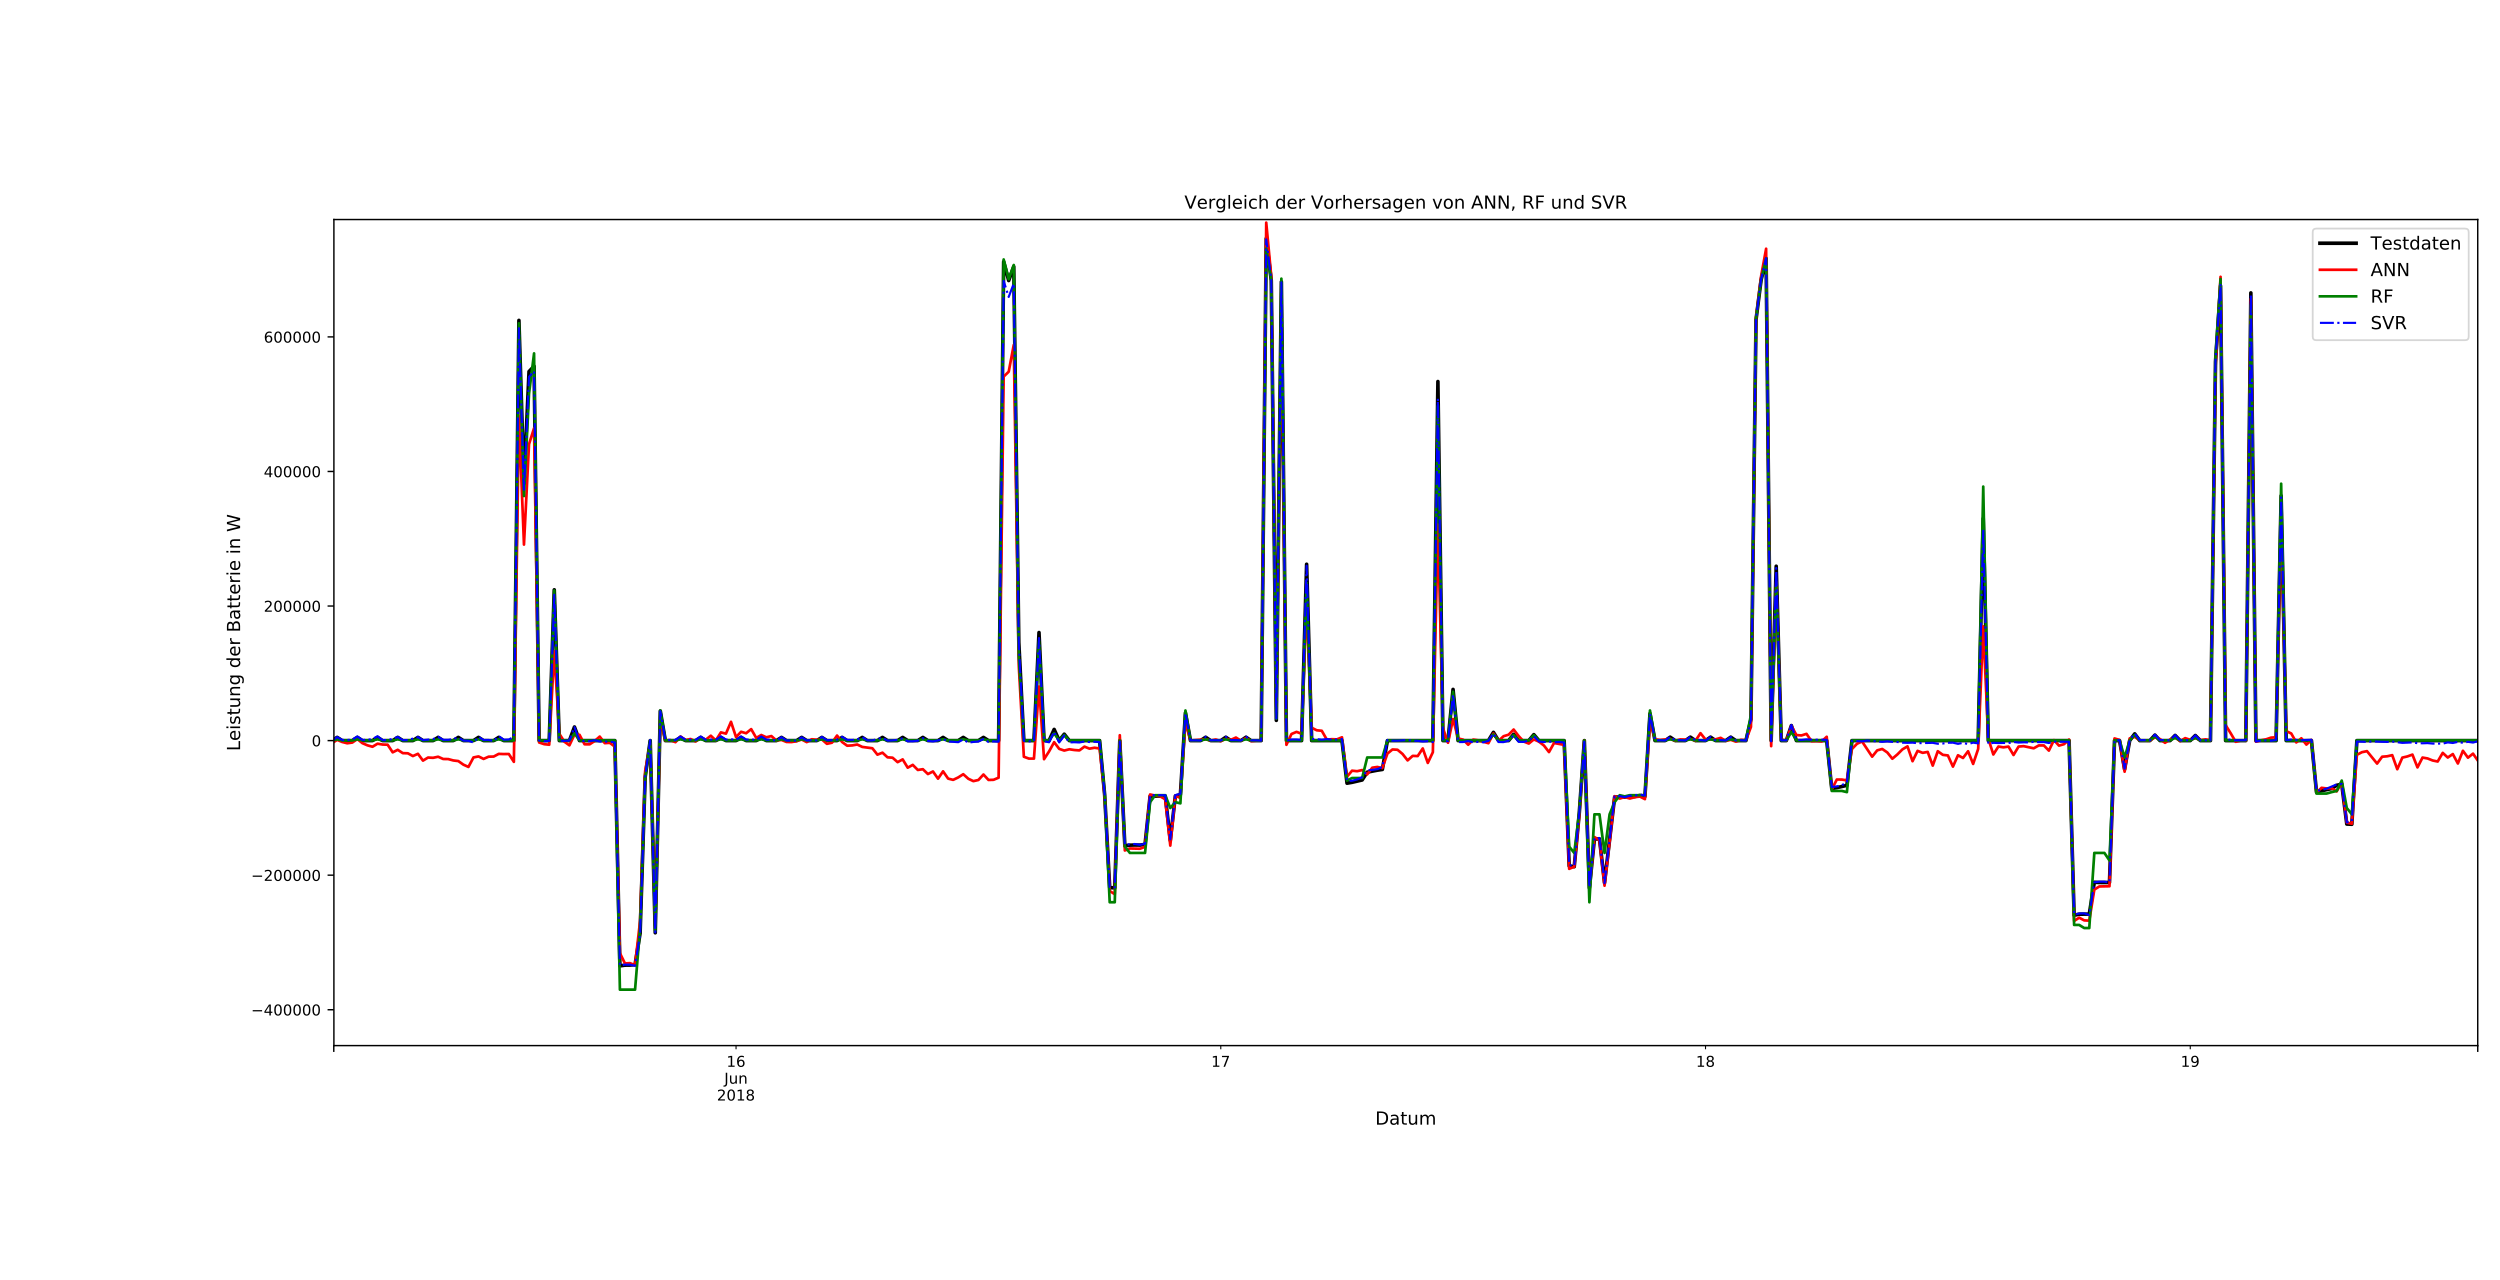 <?xml version="1.0" encoding="utf-8" standalone="no"?>
<!DOCTYPE svg PUBLIC "-//W3C//DTD SVG 1.1//EN"
  "http://www.w3.org/Graphics/SVG/1.1/DTD/svg11.dtd">
<!-- Created with matplotlib (http://matplotlib.org/) -->
<svg height="707.76pt" version="1.1" viewBox="0 0 1382.4 707.76" width="1382.4pt" xmlns="http://www.w3.org/2000/svg" xmlns:xlink="http://www.w3.org/1999/xlink">
 <defs>
  <style type="text/css">
*{stroke-linecap:butt;stroke-linejoin:round;}
  </style>
 </defs>
 <g id="figure_1">
  <g id="patch_1">
   <path d="M 0 707.76 
L 1382.4 707.76 
L 1382.4 0 
L 0 0 
z
" style="fill:#ffffff;"/>
  </g>
  <g id="axes_1">
   <g id="patch_2">
    <path d="M 184.632 578.184 
L 1370.088 578.184 
L 1370.088 121.4 
L 184.632 121.4 
z
" style="fill:#ffffff;"/>
   </g>
   <g id="matplotlib.axis_1">
    <g id="xtick_1">
     <g id="line2d_1">
      <defs>
       <path d="M 0 0 
L 0 3.5 
" id="mbfd1ae0f4f" style="stroke:#000000;stroke-width:0.8;"/>
      </defs>
      <g>
       <use style="stroke:#000000;stroke-width:0.8;" x="184.565" xlink:href="#mbfd1ae0f4f" y="578.184"/>
      </g>
     </g>
    </g>
    <g id="xtick_2">
     <g id="line2d_2">
      <g>
       <use style="stroke:#000000;stroke-width:0.8;" x="1370.088" xlink:href="#mbfd1ae0f4f" y="578.184"/>
      </g>
     </g>
    </g>
    <g id="xtick_3">
     <g id="line2d_3">
      <defs>
       <path d="M 0 0 
L 0 2 
" id="mdfa0c1fe49" style="stroke:#000000;stroke-width:0.6;"/>
      </defs>
      <g>
       <use style="stroke:#000000;stroke-width:0.6;" x="407.002" xlink:href="#mdfa0c1fe49" y="578.184"/>
      </g>
     </g>
     <g id="text_1">
      <!-- 16 -->
      <defs>
       <path d="M 12.406 8.297 
L 28.516 8.297 
L 28.516 63.922 
L 10.984 60.406 
L 10.984 69.391 
L 28.422 72.906 
L 38.281 72.906 
L 38.281 8.297 
L 54.391 8.297 
L 54.391 0 
L 12.406 0 
z
" id="DejaVuSans-31"/>
       <path d="M 33.016 40.375 
Q 26.375 40.375 22.484 35.828 
Q 18.609 31.297 18.609 23.391 
Q 18.609 15.531 22.484 10.953 
Q 26.375 6.391 33.016 6.391 
Q 39.656 6.391 43.531 10.953 
Q 47.406 15.531 47.406 23.391 
Q 47.406 31.297 43.531 35.828 
Q 39.656 40.375 33.016 40.375 
z
M 52.594 71.297 
L 52.594 62.312 
Q 48.875 64.062 45.094 64.984 
Q 41.312 65.922 37.594 65.922 
Q 27.828 65.922 22.672 59.328 
Q 17.531 52.734 16.797 39.406 
Q 19.672 43.656 24.016 45.922 
Q 28.375 48.188 33.594 48.188 
Q 44.578 48.188 50.953 41.516 
Q 57.328 34.859 57.328 23.391 
Q 57.328 12.156 50.688 5.359 
Q 44.047 -1.422 33.016 -1.422 
Q 20.359 -1.422 13.672 8.266 
Q 6.984 17.969 6.984 36.375 
Q 6.984 53.656 15.188 63.938 
Q 23.391 74.219 37.203 74.219 
Q 40.922 74.219 44.703 73.484 
Q 48.484 72.75 52.594 71.297 
z
" id="DejaVuSans-36"/>
      </defs>
      <g transform="translate(401.702 589.914)scale(0.083 -0.083)">
       <use xlink:href="#DejaVuSans-31"/>
       <use x="63.623" xlink:href="#DejaVuSans-36"/>
      </g>
      <!-- Jun -->
      <defs>
       <path d="M 9.812 72.906 
L 19.672 72.906 
L 19.672 5.078 
Q 19.672 -8.109 14.672 -14.062 
Q 9.672 -20.016 -1.422 -20.016 
L -5.172 -20.016 
L -5.172 -11.719 
L -2.094 -11.719 
Q 4.438 -11.719 7.125 -8.047 
Q 9.812 -4.391 9.812 5.078 
z
" id="DejaVuSans-4a"/>
       <path d="M 8.5 21.578 
L 8.5 54.688 
L 17.484 54.688 
L 17.484 21.922 
Q 17.484 14.156 20.5 10.266 
Q 23.531 6.391 29.594 6.391 
Q 36.859 6.391 41.078 11.031 
Q 45.312 15.672 45.312 23.688 
L 45.312 54.688 
L 54.297 54.688 
L 54.297 0 
L 45.312 0 
L 45.312 8.406 
Q 42.047 3.422 37.719 1 
Q 33.406 -1.422 27.688 -1.422 
Q 18.266 -1.422 13.375 4.438 
Q 8.5 10.297 8.5 21.578 
z
M 31.109 56 
z
" id="DejaVuSans-75"/>
       <path d="M 54.891 33.016 
L 54.891 0 
L 45.906 0 
L 45.906 32.719 
Q 45.906 40.484 42.875 44.328 
Q 39.844 48.188 33.797 48.188 
Q 26.516 48.188 22.312 43.547 
Q 18.109 38.922 18.109 30.906 
L 18.109 0 
L 9.078 0 
L 9.078 54.688 
L 18.109 54.688 
L 18.109 46.188 
Q 21.344 51.125 25.703 53.562 
Q 30.078 56 35.797 56 
Q 45.219 56 50.047 50.172 
Q 54.891 44.344 54.891 33.016 
z
" id="DejaVuSans-6e"/>
      </defs>
      <g transform="translate(400.494 599.241)scale(0.083 -0.083)">
       <use xlink:href="#DejaVuSans-4a"/>
       <use x="29.492" xlink:href="#DejaVuSans-75"/>
       <use x="92.871" xlink:href="#DejaVuSans-6e"/>
      </g>
      <!-- 2018 -->
      <defs>
       <path d="M 19.188 8.297 
L 53.609 8.297 
L 53.609 0 
L 7.328 0 
L 7.328 8.297 
Q 12.938 14.109 22.625 23.891 
Q 32.328 33.688 34.812 36.531 
Q 39.547 41.844 41.422 45.531 
Q 43.312 49.219 43.312 52.781 
Q 43.312 58.594 39.234 62.25 
Q 35.156 65.922 28.609 65.922 
Q 23.969 65.922 18.812 64.312 
Q 13.672 62.703 7.812 59.422 
L 7.812 69.391 
Q 13.766 71.781 18.938 73 
Q 24.125 74.219 28.422 74.219 
Q 39.75 74.219 46.484 68.547 
Q 53.219 62.891 53.219 53.422 
Q 53.219 48.922 51.531 44.891 
Q 49.859 40.875 45.406 35.406 
Q 44.188 33.984 37.641 27.219 
Q 31.109 20.453 19.188 8.297 
z
" id="DejaVuSans-32"/>
       <path d="M 31.781 66.406 
Q 24.172 66.406 20.328 58.906 
Q 16.5 51.422 16.5 36.375 
Q 16.5 21.391 20.328 13.891 
Q 24.172 6.391 31.781 6.391 
Q 39.453 6.391 43.281 13.891 
Q 47.125 21.391 47.125 36.375 
Q 47.125 51.422 43.281 58.906 
Q 39.453 66.406 31.781 66.406 
z
M 31.781 74.219 
Q 44.047 74.219 50.516 64.516 
Q 56.984 54.828 56.984 36.375 
Q 56.984 17.969 50.516 8.266 
Q 44.047 -1.422 31.781 -1.422 
Q 19.531 -1.422 13.062 8.266 
Q 6.594 17.969 6.594 36.375 
Q 6.594 54.828 13.062 64.516 
Q 19.531 74.219 31.781 74.219 
z
" id="DejaVuSans-30"/>
       <path d="M 31.781 34.625 
Q 24.75 34.625 20.719 30.859 
Q 16.703 27.094 16.703 20.516 
Q 16.703 13.922 20.719 10.156 
Q 24.75 6.391 31.781 6.391 
Q 38.812 6.391 42.859 10.172 
Q 46.922 13.969 46.922 20.516 
Q 46.922 27.094 42.891 30.859 
Q 38.875 34.625 31.781 34.625 
z
M 21.922 38.812 
Q 15.578 40.375 12.031 44.719 
Q 8.5 49.078 8.5 55.328 
Q 8.5 64.062 14.719 69.141 
Q 20.953 74.219 31.781 74.219 
Q 42.672 74.219 48.875 69.141 
Q 55.078 64.062 55.078 55.328 
Q 55.078 49.078 51.531 44.719 
Q 48 40.375 41.703 38.812 
Q 48.828 37.156 52.797 32.312 
Q 56.781 27.484 56.781 20.516 
Q 56.781 9.906 50.312 4.234 
Q 43.844 -1.422 31.781 -1.422 
Q 19.734 -1.422 13.25 4.234 
Q 6.781 9.906 6.781 20.516 
Q 6.781 27.484 10.781 32.312 
Q 14.797 37.156 21.922 38.812 
z
M 18.312 54.391 
Q 18.312 48.734 21.844 45.562 
Q 25.391 42.391 31.781 42.391 
Q 38.141 42.391 41.719 45.562 
Q 45.312 48.734 45.312 54.391 
Q 45.312 60.062 41.719 63.234 
Q 38.141 66.406 31.781 66.406 
Q 25.391 66.406 21.844 63.234 
Q 18.312 60.062 18.312 54.391 
z
" id="DejaVuSans-38"/>
      </defs>
      <g transform="translate(396.402 608.569)scale(0.083 -0.083)">
       <use xlink:href="#DejaVuSans-32"/>
       <use x="63.623" xlink:href="#DejaVuSans-30"/>
       <use x="127.246" xlink:href="#DejaVuSans-31"/>
       <use x="190.869" xlink:href="#DejaVuSans-38"/>
      </g>
     </g>
    </g>
    <g id="xtick_4">
     <g id="line2d_4">
      <g>
       <use style="stroke:#000000;stroke-width:0.6;" x="675.043" xlink:href="#mdfa0c1fe49" y="578.184"/>
      </g>
     </g>
     <g id="text_2">
      <!-- 17 -->
      <defs>
       <path d="M 8.203 72.906 
L 55.078 72.906 
L 55.078 68.703 
L 28.609 0 
L 18.312 0 
L 43.219 64.594 
L 8.203 64.594 
z
" id="DejaVuSans-37"/>
      </defs>
      <g transform="translate(669.743 589.914)scale(0.083 -0.083)">
       <use xlink:href="#DejaVuSans-31"/>
       <use x="63.623" xlink:href="#DejaVuSans-37"/>
      </g>
     </g>
    </g>
    <g id="xtick_5">
     <g id="line2d_5">
      <g>
       <use style="stroke:#000000;stroke-width:0.6;" x="943.084" xlink:href="#mdfa0c1fe49" y="578.184"/>
      </g>
     </g>
     <g id="text_3">
      <!-- 18 -->
      <g transform="translate(937.784 589.914)scale(0.083 -0.083)">
       <use xlink:href="#DejaVuSans-31"/>
       <use x="63.623" xlink:href="#DejaVuSans-38"/>
      </g>
     </g>
    </g>
    <g id="xtick_6">
     <g id="line2d_6">
      <g>
       <use style="stroke:#000000;stroke-width:0.6;" x="1211.124" xlink:href="#mdfa0c1fe49" y="578.184"/>
      </g>
     </g>
     <g id="text_4">
      <!-- 19 -->
      <defs>
       <path d="M 10.984 1.516 
L 10.984 10.5 
Q 14.703 8.734 18.5 7.812 
Q 22.312 6.891 25.984 6.891 
Q 35.75 6.891 40.891 13.453 
Q 46.047 20.016 46.781 33.406 
Q 43.953 29.203 39.594 26.953 
Q 35.25 24.703 29.984 24.703 
Q 19.047 24.703 12.672 31.312 
Q 6.297 37.938 6.297 49.422 
Q 6.297 60.641 12.938 67.422 
Q 19.578 74.219 30.609 74.219 
Q 43.266 74.219 49.922 64.516 
Q 56.594 54.828 56.594 36.375 
Q 56.594 19.141 48.406 8.859 
Q 40.234 -1.422 26.422 -1.422 
Q 22.703 -1.422 18.891 -0.688 
Q 15.094 0.047 10.984 1.516 
z
M 30.609 32.422 
Q 37.25 32.422 41.125 36.953 
Q 45.016 41.5 45.016 49.422 
Q 45.016 57.281 41.125 61.844 
Q 37.25 66.406 30.609 66.406 
Q 23.969 66.406 20.094 61.844 
Q 16.219 57.281 16.219 49.422 
Q 16.219 41.5 20.094 36.953 
Q 23.969 32.422 30.609 32.422 
z
" id="DejaVuSans-39"/>
      </defs>
      <g transform="translate(1205.824 589.914)scale(0.083 -0.083)">
       <use xlink:href="#DejaVuSans-31"/>
       <use x="63.623" xlink:href="#DejaVuSans-39"/>
      </g>
     </g>
    </g>
    <g id="text_5">
     <!-- Datum -->
     <defs>
      <path d="M 19.672 64.797 
L 19.672 8.109 
L 31.594 8.109 
Q 46.688 8.109 53.688 14.938 
Q 60.688 21.781 60.688 36.531 
Q 60.688 51.172 53.688 57.984 
Q 46.688 64.797 31.594 64.797 
z
M 9.812 72.906 
L 30.078 72.906 
Q 51.266 72.906 61.172 64.094 
Q 71.094 55.281 71.094 36.531 
Q 71.094 17.672 61.125 8.828 
Q 51.172 0 30.078 0 
L 9.812 0 
z
" id="DejaVuSans-44"/>
      <path d="M 34.281 27.484 
Q 23.391 27.484 19.188 25 
Q 14.984 22.516 14.984 16.5 
Q 14.984 11.719 18.141 8.906 
Q 21.297 6.109 26.703 6.109 
Q 34.188 6.109 38.703 11.406 
Q 43.219 16.703 43.219 25.484 
L 43.219 27.484 
z
M 52.203 31.203 
L 52.203 0 
L 43.219 0 
L 43.219 8.297 
Q 40.141 3.328 35.547 0.953 
Q 30.953 -1.422 24.312 -1.422 
Q 15.922 -1.422 10.953 3.297 
Q 6 8.016 6 15.922 
Q 6 25.141 12.172 29.828 
Q 18.359 34.516 30.609 34.516 
L 43.219 34.516 
L 43.219 35.406 
Q 43.219 41.609 39.141 45 
Q 35.062 48.391 27.688 48.391 
Q 23 48.391 18.547 47.266 
Q 14.109 46.141 10.016 43.891 
L 10.016 52.203 
Q 14.938 54.109 19.578 55.047 
Q 24.219 56 28.609 56 
Q 40.484 56 46.344 49.844 
Q 52.203 43.703 52.203 31.203 
z
" id="DejaVuSans-61"/>
      <path d="M 18.312 70.219 
L 18.312 54.688 
L 36.812 54.688 
L 36.812 47.703 
L 18.312 47.703 
L 18.312 18.016 
Q 18.312 11.328 20.141 9.422 
Q 21.969 7.516 27.594 7.516 
L 36.812 7.516 
L 36.812 0 
L 27.594 0 
Q 17.188 0 13.234 3.875 
Q 9.281 7.766 9.281 18.016 
L 9.281 47.703 
L 2.688 47.703 
L 2.688 54.688 
L 9.281 54.688 
L 9.281 70.219 
z
" id="DejaVuSans-74"/>
      <path d="M 52 44.188 
Q 55.375 50.25 60.062 53.125 
Q 64.75 56 71.094 56 
Q 79.641 56 84.281 50.016 
Q 88.922 44.047 88.922 33.016 
L 88.922 0 
L 79.891 0 
L 79.891 32.719 
Q 79.891 40.578 77.094 44.375 
Q 74.312 48.188 68.609 48.188 
Q 61.625 48.188 57.562 43.547 
Q 53.516 38.922 53.516 30.906 
L 53.516 0 
L 44.484 0 
L 44.484 32.719 
Q 44.484 40.625 41.703 44.406 
Q 38.922 48.188 33.109 48.188 
Q 26.219 48.188 22.156 43.531 
Q 18.109 38.875 18.109 30.906 
L 18.109 0 
L 9.078 0 
L 9.078 54.688 
L 18.109 54.688 
L 18.109 46.188 
Q 21.188 51.219 25.484 53.609 
Q 29.781 56 35.688 56 
Q 41.656 56 45.828 52.969 
Q 50 49.953 52 44.188 
z
" id="DejaVuSans-6d"/>
     </defs>
     <g transform="translate(760.447 621.9)scale(0.1 -0.1)">
      <use xlink:href="#DejaVuSans-44"/>
      <use x="77.002" xlink:href="#DejaVuSans-61"/>
      <use x="138.281" xlink:href="#DejaVuSans-74"/>
      <use x="177.49" xlink:href="#DejaVuSans-75"/>
      <use x="240.869" xlink:href="#DejaVuSans-6d"/>
     </g>
    </g>
   </g>
   <g id="matplotlib.axis_2">
    <g id="ytick_1">
     <g id="line2d_7">
      <defs>
       <path d="M 0 0 
L -3.5 0 
" id="mc4670c17ed" style="stroke:#000000;stroke-width:0.8;"/>
      </defs>
      <g>
       <use style="stroke:#000000;stroke-width:0.8;" x="184.632" xlink:href="#mc4670c17ed" y="558.342"/>
      </g>
     </g>
     <g id="text_6">
      <!-- −400000 -->
      <defs>
       <path d="M 10.594 35.5 
L 73.188 35.5 
L 73.188 27.203 
L 10.594 27.203 
z
" id="DejaVuSans-2212"/>
       <path d="M 37.797 64.312 
L 12.891 25.391 
L 37.797 25.391 
z
M 35.203 72.906 
L 47.609 72.906 
L 47.609 25.391 
L 58.016 25.391 
L 58.016 17.188 
L 47.609 17.188 
L 47.609 0 
L 37.797 0 
L 37.797 17.188 
L 4.891 17.188 
L 4.891 26.703 
z
" id="DejaVuSans-34"/>
      </defs>
      <g transform="translate(138.852 561.507)scale(0.083 -0.083)">
       <use xlink:href="#DejaVuSans-2212"/>
       <use x="83.789" xlink:href="#DejaVuSans-34"/>
       <use x="147.412" xlink:href="#DejaVuSans-30"/>
       <use x="211.035" xlink:href="#DejaVuSans-30"/>
       <use x="274.658" xlink:href="#DejaVuSans-30"/>
       <use x="338.281" xlink:href="#DejaVuSans-30"/>
       <use x="401.904" xlink:href="#DejaVuSans-30"/>
      </g>
     </g>
    </g>
    <g id="ytick_2">
     <g id="line2d_8">
      <g>
       <use style="stroke:#000000;stroke-width:0.8;" x="184.632" xlink:href="#mc4670c17ed" y="483.932"/>
      </g>
     </g>
     <g id="text_7">
      <!-- −200000 -->
      <g transform="translate(138.852 487.097)scale(0.083 -0.083)">
       <use xlink:href="#DejaVuSans-2212"/>
       <use x="83.789" xlink:href="#DejaVuSans-32"/>
       <use x="147.412" xlink:href="#DejaVuSans-30"/>
       <use x="211.035" xlink:href="#DejaVuSans-30"/>
       <use x="274.658" xlink:href="#DejaVuSans-30"/>
       <use x="338.281" xlink:href="#DejaVuSans-30"/>
       <use x="401.904" xlink:href="#DejaVuSans-30"/>
      </g>
     </g>
    </g>
    <g id="ytick_3">
     <g id="line2d_9">
      <g>
       <use style="stroke:#000000;stroke-width:0.8;" x="184.632" xlink:href="#mc4670c17ed" y="409.522"/>
      </g>
     </g>
     <g id="text_8">
      <!-- 0 -->
      <g transform="translate(172.332 412.686)scale(0.083 -0.083)">
       <use xlink:href="#DejaVuSans-30"/>
      </g>
     </g>
    </g>
    <g id="ytick_4">
     <g id="line2d_10">
      <g>
       <use style="stroke:#000000;stroke-width:0.8;" x="184.632" xlink:href="#mc4670c17ed" y="335.111"/>
      </g>
     </g>
     <g id="text_9">
      <!-- 200000 -->
      <g transform="translate(145.832 338.276)scale(0.083 -0.083)">
       <use xlink:href="#DejaVuSans-32"/>
       <use x="63.623" xlink:href="#DejaVuSans-30"/>
       <use x="127.246" xlink:href="#DejaVuSans-30"/>
       <use x="190.869" xlink:href="#DejaVuSans-30"/>
       <use x="254.492" xlink:href="#DejaVuSans-30"/>
       <use x="318.115" xlink:href="#DejaVuSans-30"/>
      </g>
     </g>
    </g>
    <g id="ytick_5">
     <g id="line2d_11">
      <g>
       <use style="stroke:#000000;stroke-width:0.8;" x="184.632" xlink:href="#mc4670c17ed" y="260.701"/>
      </g>
     </g>
     <g id="text_10">
      <!-- 400000 -->
      <g transform="translate(145.832 263.865)scale(0.083 -0.083)">
       <use xlink:href="#DejaVuSans-34"/>
       <use x="63.623" xlink:href="#DejaVuSans-30"/>
       <use x="127.246" xlink:href="#DejaVuSans-30"/>
       <use x="190.869" xlink:href="#DejaVuSans-30"/>
       <use x="254.492" xlink:href="#DejaVuSans-30"/>
       <use x="318.115" xlink:href="#DejaVuSans-30"/>
      </g>
     </g>
    </g>
    <g id="ytick_6">
     <g id="line2d_12">
      <g>
       <use style="stroke:#000000;stroke-width:0.8;" x="184.632" xlink:href="#mc4670c17ed" y="186.29"/>
      </g>
     </g>
     <g id="text_11">
      <!-- 600000 -->
      <g transform="translate(145.832 189.455)scale(0.083 -0.083)">
       <use xlink:href="#DejaVuSans-36"/>
       <use x="63.623" xlink:href="#DejaVuSans-30"/>
       <use x="127.246" xlink:href="#DejaVuSans-30"/>
       <use x="190.869" xlink:href="#DejaVuSans-30"/>
       <use x="254.492" xlink:href="#DejaVuSans-30"/>
       <use x="318.115" xlink:href="#DejaVuSans-30"/>
      </g>
     </g>
    </g>
    <g id="text_12">
     <!-- Leistung der Batterie in W -->
     <defs>
      <path d="M 9.812 72.906 
L 19.672 72.906 
L 19.672 8.297 
L 55.172 8.297 
L 55.172 0 
L 9.812 0 
z
" id="DejaVuSans-4c"/>
      <path d="M 56.203 29.594 
L 56.203 25.203 
L 14.891 25.203 
Q 15.484 15.922 20.484 11.062 
Q 25.484 6.203 34.422 6.203 
Q 39.594 6.203 44.453 7.469 
Q 49.312 8.734 54.109 11.281 
L 54.109 2.781 
Q 49.266 0.734 44.188 -0.344 
Q 39.109 -1.422 33.891 -1.422 
Q 20.797 -1.422 13.156 6.188 
Q 5.516 13.812 5.516 26.812 
Q 5.516 40.234 12.766 48.109 
Q 20.016 56 32.328 56 
Q 43.359 56 49.781 48.891 
Q 56.203 41.797 56.203 29.594 
z
M 47.219 32.234 
Q 47.125 39.594 43.094 43.984 
Q 39.062 48.391 32.422 48.391 
Q 24.906 48.391 20.391 44.141 
Q 15.875 39.891 15.188 32.172 
z
" id="DejaVuSans-65"/>
      <path d="M 9.422 54.688 
L 18.406 54.688 
L 18.406 0 
L 9.422 0 
z
M 9.422 75.984 
L 18.406 75.984 
L 18.406 64.594 
L 9.422 64.594 
z
" id="DejaVuSans-69"/>
      <path d="M 44.281 53.078 
L 44.281 44.578 
Q 40.484 46.531 36.375 47.5 
Q 32.281 48.484 27.875 48.484 
Q 21.188 48.484 17.844 46.438 
Q 14.5 44.391 14.5 40.281 
Q 14.5 37.156 16.891 35.375 
Q 19.281 33.594 26.516 31.984 
L 29.594 31.297 
Q 39.156 29.25 43.188 25.516 
Q 47.219 21.781 47.219 15.094 
Q 47.219 7.469 41.188 3.016 
Q 35.156 -1.422 24.609 -1.422 
Q 20.219 -1.422 15.453 -0.562 
Q 10.688 0.297 5.422 2 
L 5.422 11.281 
Q 10.406 8.688 15.234 7.391 
Q 20.062 6.109 24.812 6.109 
Q 31.156 6.109 34.562 8.281 
Q 37.984 10.453 37.984 14.406 
Q 37.984 18.062 35.516 20.016 
Q 33.062 21.969 24.703 23.781 
L 21.578 24.516 
Q 13.234 26.266 9.516 29.906 
Q 5.812 33.547 5.812 39.891 
Q 5.812 47.609 11.281 51.797 
Q 16.75 56 26.812 56 
Q 31.781 56 36.172 55.266 
Q 40.578 54.547 44.281 53.078 
z
" id="DejaVuSans-73"/>
      <path d="M 45.406 27.984 
Q 45.406 37.75 41.375 43.109 
Q 37.359 48.484 30.078 48.484 
Q 22.859 48.484 18.828 43.109 
Q 14.797 37.75 14.797 27.984 
Q 14.797 18.266 18.828 12.891 
Q 22.859 7.516 30.078 7.516 
Q 37.359 7.516 41.375 12.891 
Q 45.406 18.266 45.406 27.984 
z
M 54.391 6.781 
Q 54.391 -7.172 48.188 -13.984 
Q 42 -20.797 29.203 -20.797 
Q 24.469 -20.797 20.266 -20.094 
Q 16.062 -19.391 12.109 -17.922 
L 12.109 -9.188 
Q 16.062 -11.328 19.922 -12.344 
Q 23.781 -13.375 27.781 -13.375 
Q 36.625 -13.375 41.016 -8.766 
Q 45.406 -4.156 45.406 5.172 
L 45.406 9.625 
Q 42.625 4.781 38.281 2.391 
Q 33.938 0 27.875 0 
Q 17.828 0 11.672 7.656 
Q 5.516 15.328 5.516 27.984 
Q 5.516 40.672 11.672 48.328 
Q 17.828 56 27.875 56 
Q 33.938 56 38.281 53.609 
Q 42.625 51.219 45.406 46.391 
L 45.406 54.688 
L 54.391 54.688 
z
" id="DejaVuSans-67"/>
      <path id="DejaVuSans-20"/>
      <path d="M 45.406 46.391 
L 45.406 75.984 
L 54.391 75.984 
L 54.391 0 
L 45.406 0 
L 45.406 8.203 
Q 42.578 3.328 38.25 0.953 
Q 33.938 -1.422 27.875 -1.422 
Q 17.969 -1.422 11.734 6.484 
Q 5.516 14.406 5.516 27.297 
Q 5.516 40.188 11.734 48.094 
Q 17.969 56 27.875 56 
Q 33.938 56 38.25 53.625 
Q 42.578 51.266 45.406 46.391 
z
M 14.797 27.297 
Q 14.797 17.391 18.875 11.75 
Q 22.953 6.109 30.078 6.109 
Q 37.203 6.109 41.297 11.75 
Q 45.406 17.391 45.406 27.297 
Q 45.406 37.203 41.297 42.844 
Q 37.203 48.484 30.078 48.484 
Q 22.953 48.484 18.875 42.844 
Q 14.797 37.203 14.797 27.297 
z
" id="DejaVuSans-64"/>
      <path d="M 41.109 46.297 
Q 39.594 47.172 37.812 47.578 
Q 36.031 48 33.891 48 
Q 26.266 48 22.188 43.047 
Q 18.109 38.094 18.109 28.812 
L 18.109 0 
L 9.078 0 
L 9.078 54.688 
L 18.109 54.688 
L 18.109 46.188 
Q 20.953 51.172 25.484 53.578 
Q 30.031 56 36.531 56 
Q 37.453 56 38.578 55.875 
Q 39.703 55.766 41.062 55.516 
z
" id="DejaVuSans-72"/>
      <path d="M 19.672 34.812 
L 19.672 8.109 
L 35.5 8.109 
Q 43.453 8.109 47.281 11.406 
Q 51.125 14.703 51.125 21.484 
Q 51.125 28.328 47.281 31.562 
Q 43.453 34.812 35.5 34.812 
z
M 19.672 64.797 
L 19.672 42.828 
L 34.281 42.828 
Q 41.5 42.828 45.031 45.531 
Q 48.578 48.25 48.578 53.812 
Q 48.578 59.328 45.031 62.062 
Q 41.5 64.797 34.281 64.797 
z
M 9.812 72.906 
L 35.016 72.906 
Q 46.297 72.906 52.391 68.219 
Q 58.5 63.531 58.5 54.891 
Q 58.5 48.188 55.375 44.234 
Q 52.25 40.281 46.188 39.312 
Q 53.469 37.75 57.5 32.781 
Q 61.531 27.828 61.531 20.406 
Q 61.531 10.641 54.891 5.312 
Q 48.25 0 35.984 0 
L 9.812 0 
z
" id="DejaVuSans-42"/>
      <path d="M 3.328 72.906 
L 13.281 72.906 
L 28.609 11.281 
L 43.891 72.906 
L 54.984 72.906 
L 70.312 11.281 
L 85.594 72.906 
L 95.609 72.906 
L 77.297 0 
L 64.891 0 
L 49.516 63.281 
L 33.984 0 
L 21.578 0 
z
" id="DejaVuSans-57"/>
     </defs>
     <g transform="translate(132.772 415.296)rotate(-90)scale(0.1 -0.1)">
      <use xlink:href="#DejaVuSans-4c"/>
      <use x="55.697" xlink:href="#DejaVuSans-65"/>
      <use x="117.221" xlink:href="#DejaVuSans-69"/>
      <use x="145.004" xlink:href="#DejaVuSans-73"/>
      <use x="197.104" xlink:href="#DejaVuSans-74"/>
      <use x="236.312" xlink:href="#DejaVuSans-75"/>
      <use x="299.691" xlink:href="#DejaVuSans-6e"/>
      <use x="363.07" xlink:href="#DejaVuSans-67"/>
      <use x="426.547" xlink:href="#DejaVuSans-20"/>
      <use x="458.334" xlink:href="#DejaVuSans-64"/>
      <use x="521.811" xlink:href="#DejaVuSans-65"/>
      <use x="583.334" xlink:href="#DejaVuSans-72"/>
      <use x="624.447" xlink:href="#DejaVuSans-20"/>
      <use x="656.234" xlink:href="#DejaVuSans-42"/>
      <use x="724.838" xlink:href="#DejaVuSans-61"/>
      <use x="786.117" xlink:href="#DejaVuSans-74"/>
      <use x="825.326" xlink:href="#DejaVuSans-74"/>
      <use x="864.535" xlink:href="#DejaVuSans-65"/>
      <use x="926.059" xlink:href="#DejaVuSans-72"/>
      <use x="967.172" xlink:href="#DejaVuSans-69"/>
      <use x="994.955" xlink:href="#DejaVuSans-65"/>
      <use x="1056.479" xlink:href="#DejaVuSans-20"/>
      <use x="1088.266" xlink:href="#DejaVuSans-69"/>
      <use x="1116.049" xlink:href="#DejaVuSans-6e"/>
      <use x="1179.428" xlink:href="#DejaVuSans-20"/>
      <use x="1211.215" xlink:href="#DejaVuSans-57"/>
     </g>
    </g>
   </g>
   <g id="line2d_13">
    <path clip-path="url(#p4e23b16c41)" d="M 183.635 409.522 
L 186.427 407.736 
L 189.219 409.522 
L 194.803 409.522 
L 197.595 407.736 
L 200.387 409.522 
L 205.971 409.522 
L 208.763 407.736 
L 211.556 409.522 
L 217.14 409.522 
L 219.932 407.736 
L 222.724 409.522 
L 228.308 409.522 
L 231.1 407.736 
L 233.892 409.522 
L 239.476 409.522 
L 242.269 407.736 
L 245.061 409.522 
L 250.645 409.522 
L 253.437 407.736 
L 256.229 409.522 
L 261.813 409.522 
L 264.605 407.736 
L 267.397 409.522 
L 272.982 409.522 
L 275.774 407.736 
L 278.566 409.522 
L 284.15 409.522 
L 286.942 177.158 
L 289.734 267.201 
L 292.526 205.442 
L 295.318 202.524 
L 298.11 409.522 
L 303.695 409.522 
L 306.487 326.138 
L 309.279 409.522 
L 314.863 409.522 
L 317.655 401.993 
L 320.447 409.522 
L 339.992 409.522 
L 342.784 534.092 
L 345.576 533.702 
L 348.368 533.658 
L 351.16 533.405 
L 353.952 516.082 
L 356.744 429.703 
L 359.536 409.522 
L 362.329 515.788 
L 365.121 393.168 
L 367.913 409.522 
L 373.497 409.522 
L 376.289 407.756 
L 379.081 409.522 
L 384.665 409.522 
L 387.457 407.756 
L 390.249 409.522 
L 395.834 409.522 
L 398.626 407.756 
L 401.418 409.522 
L 407.002 409.522 
L 409.794 407.756 
L 412.586 409.522 
L 418.17 409.522 
L 420.962 407.756 
L 423.755 409.522 
L 429.339 409.522 
L 432.131 407.756 
L 434.923 409.522 
L 440.507 409.522 
L 443.299 407.756 
L 446.091 409.522 
L 451.675 409.522 
L 454.468 407.756 
L 457.26 409.522 
L 462.844 409.522 
L 465.636 407.756 
L 468.428 409.522 
L 474.012 409.522 
L 476.804 407.756 
L 479.596 409.522 
L 485.181 409.522 
L 487.973 407.756 
L 490.765 409.522 
L 496.349 409.522 
L 499.141 407.756 
L 501.933 409.522 
L 507.517 409.522 
L 510.309 407.756 
L 513.101 409.522 
L 518.686 409.522 
L 521.478 407.756 
L 524.27 409.522 
L 529.854 409.522 
L 532.646 407.756 
L 535.438 409.522 
L 541.022 409.522 
L 543.814 407.756 
L 546.607 409.522 
L 552.191 409.522 
L 554.983 144.764 
L 557.775 155.129 
L 560.567 147.451 
L 563.359 355.214 
L 566.151 409.522 
L 571.735 409.522 
L 574.528 349.767 
L 577.32 409.522 
L 580.112 409.522 
L 582.904 403.338 
L 585.696 409.522 
L 588.488 405.97 
L 591.28 409.522 
L 608.033 409.522 
L 610.825 439.408 
L 613.617 490.83 
L 616.409 490.951 
L 619.201 409.522 
L 621.993 467.69 
L 624.785 467.344 
L 627.577 467.261 
L 630.369 467.307 
L 633.161 466.915 
L 635.954 440.245 
L 644.33 440.156 
L 647.122 464.717 
L 649.914 440.156 
L 652.706 439.455 
L 655.498 394.196 
L 658.29 409.522 
L 663.874 409.522 
L 666.667 407.654 
L 669.459 409.522 
L 675.043 409.522 
L 677.835 407.654 
L 680.627 409.522 
L 686.211 409.522 
L 689.003 407.654 
L 691.795 409.522 
L 697.38 409.522 
L 700.172 131.885 
L 702.964 155.131 
L 705.756 398.335 
L 708.548 155.814 
L 711.34 409.522 
L 719.716 409.522 
L 722.508 312.005 
L 725.3 409.522 
L 742.053 409.522 
L 744.845 433.085 
L 747.637 432.599 
L 753.221 431.301 
L 756.013 426.98 
L 761.598 425.896 
L 764.39 425.479 
L 767.182 409.522 
L 792.311 409.522 
L 795.103 210.971 
L 797.895 409.522 
L 800.687 409.522 
L 803.479 381.216 
L 806.271 409.522 
L 823.024 409.522 
L 825.816 404.959 
L 828.608 409.522 
L 834.192 409.522 
L 836.984 406.04 
L 839.776 409.522 
L 845.36 409.522 
L 848.152 406.218 
L 850.945 409.522 
L 864.905 409.522 
L 867.697 478.884 
L 870.489 479.265 
L 873.281 449.496 
L 876.073 409.522 
L 878.866 490.954 
L 881.658 463.918 
L 884.45 463.894 
L 887.242 488.119 
L 892.826 440.741 
L 898.41 440.755 
L 901.202 440.464 
L 903.994 440.464 
L 906.786 439.834 
L 909.579 440.464 
L 912.371 394.586 
L 915.163 409.522 
L 920.747 409.522 
L 923.539 407.616 
L 926.331 409.522 
L 931.915 409.522 
L 934.707 407.616 
L 937.499 409.522 
L 943.084 409.522 
L 945.876 407.616 
L 948.668 409.522 
L 954.252 409.522 
L 957.044 407.616 
L 959.836 409.522 
L 965.42 409.522 
L 968.212 397.823 
L 971.005 176.872 
L 973.797 154.915 
L 976.589 142.932 
L 979.381 409.522 
L 982.173 313.096 
L 984.965 409.522 
L 987.757 409.522 
L 990.549 401.208 
L 993.341 409.522 
L 1010.094 409.522 
L 1012.886 436.061 
L 1015.678 435.549 
L 1021.262 434.277 
L 1024.054 409.522 
L 1093.857 409.522 
L 1096.649 286.731 
L 1099.441 409.522 
L 1144.114 409.522 
L 1146.906 506.098 
L 1149.698 505.508 
L 1155.283 505.472 
L 1158.075 487.848 
L 1160.867 487.981 
L 1166.451 487.994 
L 1169.243 409.522 
L 1172.035 409.522 
L 1174.827 425.399 
L 1177.619 409.522 
L 1180.411 405.794 
L 1183.204 409.522 
L 1188.788 409.522 
L 1191.58 406.481 
L 1194.372 409.522 
L 1199.956 409.522 
L 1202.748 406.652 
L 1205.54 409.522 
L 1211.124 409.522 
L 1213.917 406.7 
L 1216.709 409.522 
L 1222.293 409.522 
L 1225.085 200.01 
L 1227.877 158.131 
L 1230.669 409.522 
L 1241.837 409.522 
L 1244.63 161.96 
L 1247.422 409.522 
L 1258.59 409.522 
L 1261.382 274.17 
L 1264.174 409.522 
L 1278.135 409.522 
L 1280.927 438.01 
L 1286.511 436.651 
L 1289.303 436.047 
L 1292.095 434.241 
L 1294.887 433.66 
L 1297.679 455.675 
L 1300.471 455.788 
L 1303.263 409.522 
L 1370.274 409.522 
L 1370.274 409.522 
" style="fill:none;stroke:#000000;stroke-linecap:square;stroke-width:2;"/>
   </g>
   <g id="line2d_14">
    <path clip-path="url(#p4e23b16c41)" d="M 183.635 410.924 
L 186.427 409.105 
L 189.219 410.286 
L 192.011 410.994 
L 194.803 410.604 
L 197.595 408.686 
L 200.387 410.937 
L 203.179 412.134 
L 205.971 412.927 
L 208.763 411.225 
L 211.556 411.707 
L 214.348 411.797 
L 217.14 416.002 
L 219.932 414.617 
L 222.724 416.452 
L 225.516 416.544 
L 228.308 418.068 
L 231.1 416.83 
L 233.892 420.592 
L 236.684 418.895 
L 239.476 419.036 
L 242.269 418.448 
L 245.061 419.69 
L 247.853 419.743 
L 250.645 420.497 
L 253.437 420.842 
L 256.229 422.819 
L 259.021 424.082 
L 261.813 418.84 
L 264.605 418.274 
L 267.397 419.65 
L 270.19 418.414 
L 272.982 418.348 
L 275.774 416.864 
L 278.566 416.969 
L 281.358 416.928 
L 284.15 421.265 
L 286.942 230.152 
L 289.734 301.132 
L 292.526 245.599 
L 295.318 236.749 
L 298.11 410.557 
L 300.903 411.494 
L 303.695 411.799 
L 306.487 360.115 
L 309.279 405.756 
L 312.071 410.117 
L 314.863 412.134 
L 317.655 406.202 
L 320.447 406.321 
L 323.239 411.552 
L 326.031 411.583 
L 328.823 409.761 
L 331.616 407.303 
L 334.408 410.927 
L 337.2 410.767 
L 339.992 412.875 
L 342.784 527.035 
L 345.576 532.737 
L 348.368 532.583 
L 351.16 533.727 
L 353.952 509.195 
L 356.744 426.366 
L 359.536 411.056 
L 362.329 510.952 
L 365.121 397.558 
L 367.913 409.548 
L 370.705 409.227 
L 373.497 410.394 
L 376.289 407.261 
L 379.081 409.228 
L 381.873 408.641 
L 384.665 409.979 
L 387.457 407.967 
L 390.249 409.05 
L 393.042 406.824 
L 395.834 409.43 
L 398.626 404.982 
L 401.418 405.668 
L 404.21 399.143 
L 407.002 407.593 
L 409.794 404.654 
L 412.586 405.451 
L 415.378 403.176 
L 418.17 408.049 
L 420.962 406.435 
L 423.755 407.697 
L 426.547 407.009 
L 429.339 409.475 
L 432.131 409.162 
L 434.923 410.285 
L 437.715 410.33 
L 440.507 409.835 
L 443.299 408.93 
L 446.091 410.36 
L 448.883 408.771 
L 451.675 409.054 
L 454.468 408.883 
L 457.26 411.306 
L 460.052 410.687 
L 462.844 406.739 
L 465.636 410.291 
L 468.428 412.345 
L 471.22 412.184 
L 474.012 411.69 
L 476.804 413.017 
L 482.388 413.762 
L 485.181 417.296 
L 487.973 416.2 
L 490.765 418.772 
L 493.557 418.973 
L 496.349 421.442 
L 499.141 419.912 
L 501.933 424.499 
L 504.725 422.952 
L 507.517 425.755 
L 510.309 425.339 
L 513.101 428.015 
L 515.894 426.591 
L 518.686 430.569 
L 521.478 426.515 
L 524.27 430.541 
L 527.062 431.23 
L 529.854 429.887 
L 532.646 428.11 
L 535.438 430.619 
L 538.23 431.937 
L 541.022 431.302 
L 543.814 428.275 
L 546.607 431.285 
L 549.399 431.195 
L 552.191 430.026 
L 554.983 208.249 
L 557.775 205.532 
L 560.567 190.726 
L 563.359 368.403 
L 566.151 418.443 
L 568.943 419.471 
L 571.735 419.472 
L 574.528 379.615 
L 577.32 419.797 
L 580.112 415.472 
L 582.904 410.385 
L 585.696 414.098 
L 588.488 415.033 
L 591.28 414.319 
L 594.072 414.735 
L 596.864 414.947 
L 599.656 412.861 
L 602.448 413.977 
L 605.241 413.474 
L 608.033 413.894 
L 610.825 440.028 
L 613.617 492.702 
L 616.409 494.438 
L 619.201 406.559 
L 621.993 470.271 
L 624.785 469.18 
L 630.369 469.314 
L 633.161 468.266 
L 635.954 439.317 
L 638.746 439.898 
L 641.538 440.361 
L 644.33 441.954 
L 647.122 467.574 
L 649.914 440.007 
L 652.706 441.241 
L 655.498 399.126 
L 658.29 409.477 
L 666.667 408.808 
L 669.459 409.506 
L 672.251 408.922 
L 675.043 409.843 
L 677.835 408.492 
L 680.627 409.09 
L 683.419 407.836 
L 686.211 409.628 
L 689.003 408.08 
L 691.795 409.781 
L 697.38 409.336 
L 700.172 123.11 
L 702.964 152.873 
L 705.756 393.219 
L 708.548 170.562 
L 711.34 411.838 
L 714.132 405.876 
L 716.924 404.701 
L 719.716 405.734 
L 722.508 334.025 
L 725.3 402.403 
L 728.093 403.819 
L 730.885 404.093 
L 733.677 408.972 
L 736.469 408.741 
L 739.261 408.852 
L 742.053 407.699 
L 744.845 429.447 
L 747.637 426.163 
L 750.429 426.448 
L 753.221 425.823 
L 756.013 428.194 
L 758.806 424.509 
L 761.598 424.096 
L 764.39 424.693 
L 767.182 416.703 
L 769.974 414.43 
L 772.766 414.588 
L 775.558 416.919 
L 778.35 420.468 
L 781.142 417.971 
L 783.934 418.077 
L 786.726 413.873 
L 789.519 421.858 
L 792.311 415.94 
L 795.103 290.124 
L 797.895 402.655 
L 800.687 410.712 
L 803.479 397.576 
L 806.271 408.332 
L 809.063 409.005 
L 811.855 411.798 
L 814.647 408.979 
L 817.439 409.388 
L 823.024 410.959 
L 825.816 405.565 
L 828.608 409.678 
L 831.4 407.108 
L 834.192 406.252 
L 836.984 403.407 
L 839.776 407.044 
L 842.568 410.044 
L 845.36 411.152 
L 848.152 408.878 
L 850.945 410.075 
L 853.737 412.252 
L 856.529 415.867 
L 859.321 410.866 
L 864.905 411.872 
L 867.697 480.43 
L 870.489 479.267 
L 873.281 450.693 
L 876.073 409.48 
L 878.866 492.36 
L 881.658 462.868 
L 884.45 464.559 
L 887.242 489.753 
L 890.034 465.723 
L 892.826 440.255 
L 895.618 441.597 
L 898.41 440.727 
L 901.202 441.56 
L 903.994 440.794 
L 906.786 440.456 
L 909.579 441.889 
L 912.371 398.443 
L 915.163 408.802 
L 917.955 409.196 
L 923.539 408.554 
L 926.331 409.654 
L 929.123 408.877 
L 931.915 408.96 
L 934.707 408.581 
L 937.499 409.671 
L 940.292 405.414 
L 943.084 408.908 
L 948.668 408.825 
L 951.46 407.997 
L 954.252 409.672 
L 957.044 409.094 
L 959.836 410.087 
L 962.628 409.099 
L 965.42 409.283 
L 968.212 401.936 
L 971.005 175.827 
L 973.797 152.906 
L 976.589 137.547 
L 979.381 412.584 
L 982.173 321.857 
L 984.965 408.91 
L 987.757 409.495 
L 990.549 401.356 
L 993.341 406.462 
L 996.133 406.674 
L 998.925 405.79 
L 1001.718 409.864 
L 1004.51 409.745 
L 1007.302 409.995 
L 1010.094 407.408 
L 1012.886 436.586 
L 1015.678 431.047 
L 1018.47 431.063 
L 1021.262 431.536 
L 1024.054 414.176 
L 1026.846 411.273 
L 1029.638 410.004 
L 1035.223 418.404 
L 1038.015 414.921 
L 1040.807 414.155 
L 1043.599 416.078 
L 1046.391 419.545 
L 1049.183 417.165 
L 1051.975 414.365 
L 1054.767 412.712 
L 1057.559 420.913 
L 1060.351 415.207 
L 1063.144 416.287 
L 1065.936 415.78 
L 1068.728 423.351 
L 1071.52 415.392 
L 1074.312 417.398 
L 1077.104 417.74 
L 1079.896 423.905 
L 1082.688 417.635 
L 1085.48 419.125 
L 1088.272 415.41 
L 1091.064 422.42 
L 1093.857 414.122 
L 1096.649 346.349 
L 1099.441 408.399 
L 1102.233 417.2 
L 1105.025 412.798 
L 1107.817 413.252 
L 1110.609 412.831 
L 1113.401 417.485 
L 1116.193 412.824 
L 1118.985 412.589 
L 1124.57 413.778 
L 1127.362 412.199 
L 1130.154 412.184 
L 1132.946 415.06 
L 1135.738 409.249 
L 1138.53 412.293 
L 1141.322 411.498 
L 1144.114 408.95 
L 1146.906 509.266 
L 1149.698 507.448 
L 1152.49 508.935 
L 1155.283 509.084 
L 1158.075 491.904 
L 1160.867 490.174 
L 1166.451 490.058 
L 1169.243 408.331 
L 1172.035 409.17 
L 1174.827 426.711 
L 1177.619 408.322 
L 1180.411 407.422 
L 1183.204 409.396 
L 1185.996 409.553 
L 1188.788 409.582 
L 1191.58 407.705 
L 1194.372 408.667 
L 1197.164 410.726 
L 1199.956 408.953 
L 1202.748 407.806 
L 1205.54 409.832 
L 1208.332 408.165 
L 1211.124 409.12 
L 1213.917 408.114 
L 1216.709 409.284 
L 1219.501 408.841 
L 1222.293 409.287 
L 1225.085 203.5 
L 1227.877 153.076 
L 1230.669 400.967 
L 1233.461 405.428 
L 1236.253 410.194 
L 1239.045 409.486 
L 1241.837 409.582 
L 1244.63 165.283 
L 1247.422 410.11 
L 1250.214 409.363 
L 1253.006 408.835 
L 1255.798 407.877 
L 1258.59 407.693 
L 1261.382 285.181 
L 1264.174 404.273 
L 1266.966 405.582 
L 1269.758 410.531 
L 1272.55 408.244 
L 1275.343 411.725 
L 1278.135 409.16 
L 1280.927 438.27 
L 1283.719 435.634 
L 1286.511 435.981 
L 1289.303 435.863 
L 1292.095 437.608 
L 1294.887 432.437 
L 1297.679 454.879 
L 1300.471 455.474 
L 1303.263 417.384 
L 1306.056 415.931 
L 1308.848 415.359 
L 1314.432 422.223 
L 1317.224 418.432 
L 1320.016 418.201 
L 1322.808 417.571 
L 1325.6 425.351 
L 1328.392 418.929 
L 1331.184 418.28 
L 1333.976 417.267 
L 1336.769 424.336 
L 1339.561 418.903 
L 1342.353 419.396 
L 1345.145 420.516 
L 1347.937 421.085 
L 1350.729 416.314 
L 1353.521 418.881 
L 1356.313 416.964 
L 1359.105 422.178 
L 1361.897 415.148 
L 1364.689 418.958 
L 1367.482 416.731 
L 1370.274 420.759 
L 1370.274 420.759 
" style="fill:none;stroke:#ff0000;stroke-linecap:square;stroke-width:1.5;"/>
   </g>
   <g id="line2d_15">
    <path clip-path="url(#p4e23b16c41)" d="M 183.635 409.425 
L 186.427 408.817 
L 189.219 409.425 
L 194.803 409.425 
L 197.595 408.817 
L 200.387 409.425 
L 205.971 409.425 
L 208.763 408.817 
L 211.556 409.425 
L 217.14 409.425 
L 219.932 408.817 
L 222.724 409.425 
L 228.308 409.425 
L 231.1 408.817 
L 233.892 409.425 
L 239.476 409.425 
L 242.269 408.817 
L 245.061 409.425 
L 250.645 409.425 
L 253.437 408.817 
L 256.229 409.425 
L 261.813 409.425 
L 264.605 408.817 
L 267.397 409.425 
L 272.982 409.425 
L 275.774 408.817 
L 278.566 409.425 
L 284.15 409.425 
L 286.942 178.767 
L 289.734 274.287 
L 292.526 217.7 
L 295.318 195.412 
L 298.11 409.425 
L 303.695 409.425 
L 306.487 326.529 
L 309.279 409.425 
L 314.863 409.425 
L 317.655 405.493 
L 320.447 409.425 
L 339.992 409.425 
L 342.784 547.235 
L 351.16 547.235 
L 353.952 512.976 
L 356.744 430.391 
L 359.536 409.425 
L 362.329 514.697 
L 365.121 392.875 
L 367.913 409.425 
L 373.497 409.425 
L 376.289 408.817 
L 379.081 409.425 
L 384.665 409.425 
L 387.457 408.817 
L 390.249 409.425 
L 395.834 409.425 
L 398.626 408.817 
L 401.418 409.425 
L 407.002 409.425 
L 409.794 408.817 
L 412.586 409.425 
L 418.17 409.425 
L 420.962 408.817 
L 423.755 409.425 
L 429.339 409.425 
L 432.131 408.817 
L 434.923 409.425 
L 440.507 409.425 
L 443.299 408.817 
L 446.091 409.425 
L 451.675 409.425 
L 454.468 408.817 
L 457.26 409.425 
L 462.844 409.425 
L 465.636 408.817 
L 468.428 409.425 
L 474.012 409.425 
L 476.804 408.817 
L 479.596 409.425 
L 485.181 409.425 
L 487.973 408.817 
L 490.765 409.425 
L 496.349 409.425 
L 499.141 408.817 
L 501.933 409.425 
L 507.517 409.425 
L 510.309 408.817 
L 513.101 409.425 
L 518.686 409.425 
L 521.478 408.817 
L 524.27 409.425 
L 529.854 409.425 
L 532.646 408.817 
L 535.438 409.425 
L 541.022 409.425 
L 543.814 408.817 
L 546.607 409.425 
L 552.191 409.425 
L 554.983 143.472 
L 557.775 154.398 
L 560.567 146.544 
L 563.359 363.169 
L 566.151 409.425 
L 571.735 409.425 
L 574.528 354.578 
L 577.32 409.425 
L 580.112 409.425 
L 582.904 405.493 
L 585.696 409.425 
L 588.488 406.421 
L 591.28 409.425 
L 608.033 409.425 
L 610.825 438.801 
L 613.617 498.901 
L 616.409 498.901 
L 619.201 409.425 
L 621.993 468.138 
L 624.785 471.643 
L 633.161 471.643 
L 635.954 443.563 
L 638.746 439.718 
L 644.33 439.718 
L 647.122 446.785 
L 649.914 443.563 
L 652.706 444.221 
L 655.498 392.875 
L 658.29 409.425 
L 663.874 409.425 
L 666.667 408.817 
L 669.459 409.425 
L 675.043 409.425 
L 677.835 408.817 
L 680.627 409.425 
L 686.211 409.425 
L 689.003 408.817 
L 691.795 409.425 
L 697.38 409.425 
L 700.172 137.439 
L 702.964 154.937 
L 705.756 397.458 
L 708.548 154.095 
L 711.34 409.425 
L 719.716 409.425 
L 722.508 322.38 
L 725.3 409.425 
L 742.053 409.425 
L 744.845 431.635 
L 747.637 430.206 
L 753.221 430.206 
L 756.013 418.847 
L 764.39 418.847 
L 767.182 409.425 
L 792.311 409.425 
L 795.103 224.519 
L 797.895 409.425 
L 800.687 409.425 
L 803.479 382.542 
L 806.271 409.425 
L 823.024 409.425 
L 825.816 406.101 
L 828.608 409.425 
L 834.192 409.425 
L 836.984 406.48 
L 839.776 409.425 
L 845.36 409.425 
L 848.152 406.539 
L 850.945 409.425 
L 864.905 409.425 
L 867.697 468.138 
L 870.489 471.643 
L 873.281 448.894 
L 876.073 409.425 
L 878.866 498.901 
L 881.658 450.29 
L 884.45 450.29 
L 887.242 471.643 
L 890.034 450.29 
L 892.826 443.563 
L 895.618 439.718 
L 898.41 440.376 
L 901.202 439.718 
L 909.579 439.718 
L 912.371 392.875 
L 915.163 409.425 
L 920.747 409.425 
L 923.539 408.817 
L 926.331 409.425 
L 931.915 409.425 
L 934.707 408.817 
L 937.499 409.425 
L 943.084 409.425 
L 945.876 408.817 
L 948.668 409.425 
L 954.252 409.425 
L 957.044 408.817 
L 959.836 409.425 
L 965.42 409.425 
L 968.212 395.277 
L 971.005 176.069 
L 973.797 154.922 
L 976.589 142.909 
L 979.381 409.425 
L 982.173 322.38 
L 984.965 409.425 
L 987.757 409.425 
L 990.549 404.718 
L 993.341 409.425 
L 1010.094 409.425 
L 1012.886 437.351 
L 1018.47 437.351 
L 1021.262 438.009 
L 1024.054 409.425 
L 1093.857 409.425 
L 1096.649 269.071 
L 1099.441 409.425 
L 1144.114 409.425 
L 1146.906 511.451 
L 1149.698 511.451 
L 1152.49 513.171 
L 1155.283 513.171 
L 1158.075 471.643 
L 1163.659 471.643 
L 1166.451 475.806 
L 1169.243 409.425 
L 1172.035 409.425 
L 1174.827 418.847 
L 1177.619 409.425 
L 1180.411 406.394 
L 1183.204 409.425 
L 1188.788 409.425 
L 1191.58 407.198 
L 1194.372 409.425 
L 1199.956 409.425 
L 1202.748 407.969 
L 1205.54 409.425 
L 1211.124 409.425 
L 1213.917 407.969 
L 1216.709 409.425 
L 1222.293 409.425 
L 1225.085 197.493 
L 1227.877 154.285 
L 1230.669 409.425 
L 1241.837 409.425 
L 1244.63 168.57 
L 1247.422 409.425 
L 1258.59 409.425 
L 1261.382 267.471 
L 1264.174 409.425 
L 1278.135 409.425 
L 1280.927 438.801 
L 1286.511 438.801 
L 1289.303 438.009 
L 1292.095 437.351 
L 1294.887 431.635 
L 1297.679 446.785 
L 1300.471 450.29 
L 1303.263 409.425 
L 1370.274 409.425 
L 1370.274 409.425 
" style="fill:none;stroke:#008000;stroke-linecap:square;stroke-width:1.5;"/>
   </g>
   <g id="line2d_16">
    <path clip-path="url(#p4e23b16c41)" d="M 183.635 409.507 
L 186.427 407.552 
L 189.219 409.167 
L 192.011 409.204 
L 194.803 408.956 
L 197.595 407.247 
L 200.387 409.158 
L 203.179 409.124 
L 205.971 408.613 
L 208.763 407.135 
L 211.556 409.268 
L 214.348 409.227 
L 217.14 408.566 
L 219.932 407.495 
L 222.724 409.287 
L 225.516 409.22 
L 231.1 407.586 
L 233.892 409.255 
L 239.476 408.71 
L 242.269 407.472 
L 245.061 409.087 
L 247.853 409.104 
L 250.645 408.607 
L 253.437 407.88 
L 256.229 409.513 
L 259.021 409.621 
L 261.813 410.57 
L 264.605 407.44 
L 267.397 409.193 
L 270.19 409.149 
L 272.982 409.828 
L 275.774 407.037 
L 278.566 409.014 
L 281.358 408.918 
L 284.15 407.441 
L 286.942 181.501 
L 289.734 270.758 
L 292.526 208.37 
L 295.318 205.255 
L 298.11 409.421 
L 300.903 409.837 
L 303.695 409.734 
L 306.487 328.871 
L 309.279 409.484 
L 312.071 409.709 
L 314.863 409.487 
L 317.655 402.067 
L 320.447 409.578 
L 323.239 409.844 
L 326.031 409.835 
L 328.823 409.298 
L 331.616 410.011 
L 334.408 410.104 
L 337.2 410.059 
L 339.992 410.584 
L 342.784 533.822 
L 345.576 533.381 
L 348.368 533.413 
L 351.16 534.052 
L 353.952 516.498 
L 356.744 429.441 
L 359.536 409.191 
L 362.329 515.577 
L 365.121 393.309 
L 367.913 409.08 
L 370.705 409.229 
L 373.497 409.192 
L 376.289 407.235 
L 379.081 409.03 
L 381.873 409.013 
L 384.665 409.132 
L 387.457 407.261 
L 390.249 409.042 
L 393.042 408.965 
L 395.834 409.098 
L 398.626 407.192 
L 401.418 408.972 
L 404.21 408.812 
L 407.002 409.098 
L 409.794 407.213 
L 412.586 408.958 
L 415.378 408.881 
L 418.17 409.206 
L 420.962 407.269 
L 423.755 409.017 
L 426.547 409.011 
L 429.339 409.602 
L 432.131 407.622 
L 434.923 409.463 
L 440.507 409.509 
L 443.299 407.713 
L 446.091 409.425 
L 448.883 409.299 
L 451.675 409.39 
L 454.468 407.5 
L 457.26 409.297 
L 460.052 409.284 
L 462.844 408.963 
L 465.636 407.439 
L 468.428 409.108 
L 471.22 409.176 
L 474.012 408.889 
L 476.804 407.573 
L 479.596 409.411 
L 482.388 409.444 
L 485.181 408.619 
L 487.973 407.959 
L 490.765 409.56 
L 493.557 409.412 
L 496.349 409.084 
L 499.141 408.271 
L 501.933 409.897 
L 504.725 409.899 
L 507.517 409.59 
L 510.309 408.163 
L 513.101 409.685 
L 515.894 409.976 
L 518.686 409.432 
L 521.478 408.662 
L 524.27 410.005 
L 529.854 410.394 
L 532.646 408.886 
L 535.438 410.644 
L 538.23 410.269 
L 541.022 410.028 
L 543.814 408.69 
L 546.607 410.277 
L 549.399 409.942 
L 552.191 410.122 
L 554.983 155.389 
L 557.775 164.184 
L 560.567 156.756 
L 563.359 355.888 
L 566.151 409.623 
L 568.943 409.916 
L 571.735 409.824 
L 574.528 352.833 
L 577.32 409.84 
L 580.112 410.45 
L 582.904 404.628 
L 585.696 410.527 
L 588.488 406.717 
L 591.28 410.523 
L 594.072 410.424 
L 596.864 410.55 
L 599.656 410.021 
L 602.448 410.311 
L 605.241 410.16 
L 608.033 410.347 
L 610.825 439.238 
L 613.617 490.386 
L 616.409 490.639 
L 619.201 410.086 
L 621.993 467.229 
L 624.785 466.778 
L 627.577 466.714 
L 630.369 467.164 
L 633.161 466.568 
L 635.954 439.701 
L 641.538 439.692 
L 644.33 439.737 
L 647.122 464.097 
L 649.914 439.675 
L 652.706 438.922 
L 655.498 394.384 
L 658.29 409.417 
L 661.082 409.388 
L 663.874 409.496 
L 666.667 407.507 
L 669.459 409.372 
L 672.251 409.312 
L 675.043 409.445 
L 677.835 407.484 
L 680.627 409.261 
L 683.419 409.235 
L 686.211 409.496 
L 689.003 407.402 
L 691.795 409.383 
L 694.587 409.36 
L 697.38 409.519 
L 700.172 132.376 
L 702.964 154.864 
L 705.756 397.268 
L 708.548 156.14 
L 711.34 409.468 
L 714.132 408.905 
L 716.924 408.897 
L 719.716 409.16 
L 722.508 312.868 
L 725.3 408.602 
L 728.093 408.686 
L 730.885 409.024 
L 733.677 408.681 
L 736.469 409.006 
L 739.261 408.934 
L 742.053 408.672 
L 744.845 431.8 
L 747.637 431.717 
L 750.429 430.989 
L 753.221 429.793 
L 756.013 425.993 
L 758.806 425.71 
L 761.598 425.297 
L 764.39 424.134 
L 767.182 409.187 
L 769.974 409.578 
L 772.766 409.588 
L 778.35 409.197 
L 781.142 409.642 
L 783.934 409.656 
L 786.726 410.011 
L 789.519 409.831 
L 792.311 410.377 
L 795.103 220.417 
L 797.895 409.594 
L 800.687 409.876 
L 803.479 384.103 
L 806.271 410.351 
L 809.063 410.311 
L 811.855 409.749 
L 814.647 410.472 
L 817.439 410.182 
L 820.232 410.485 
L 823.024 409.641 
L 825.816 405.577 
L 828.608 410.316 
L 831.4 410.357 
L 834.192 409.536 
L 836.984 406.654 
L 839.776 410.209 
L 842.568 410.24 
L 845.36 409.553 
L 848.152 406.971 
L 850.945 410.033 
L 853.737 410.338 
L 856.529 409.983 
L 859.321 410.486 
L 862.113 410.28 
L 864.905 410.591 
L 867.697 478.351 
L 870.489 478.833 
L 873.281 449.241 
L 876.073 410.182 
L 878.866 490.631 
L 881.658 463.527 
L 884.45 463.392 
L 887.242 488.359 
L 892.826 440.313 
L 895.618 440.234 
L 898.41 440.783 
L 901.202 440.022 
L 903.994 439.905 
L 906.786 439.259 
L 909.579 439.931 
L 912.371 394.787 
L 915.163 409.368 
L 917.955 409.357 
L 920.747 409.509 
L 923.539 407.443 
L 926.331 409.375 
L 929.123 409.307 
L 931.915 409.506 
L 934.707 407.456 
L 937.499 409.246 
L 940.292 409.235 
L 943.084 409.568 
L 945.876 407.501 
L 948.668 409.345 
L 951.46 409.251 
L 954.252 409.481 
L 957.044 407.537 
L 959.836 409.432 
L 962.628 409.337 
L 965.42 409.522 
L 968.212 397.971 
L 971.005 176.095 
L 973.797 154.628 
L 976.589 142.783 
L 979.381 409.898 
L 982.173 314.096 
L 984.965 409.349 
L 987.757 409.388 
L 990.549 400.909 
L 993.341 409.07 
L 996.133 409.145 
L 998.925 408.845 
L 1001.718 409.035 
L 1010.094 409.079 
L 1012.886 435.136 
L 1015.678 434.862 
L 1018.47 434.2 
L 1021.262 432.498 
L 1024.054 409.656 
L 1029.638 409.946 
L 1032.431 409.485 
L 1040.807 410.203 
L 1043.599 409.926 
L 1046.391 410.218 
L 1049.183 410.284 
L 1051.975 410.657 
L 1054.767 410.75 
L 1057.559 410.654 
L 1060.351 410.951 
L 1068.728 410.757 
L 1071.52 411.266 
L 1074.312 411.126 
L 1077.104 410.715 
L 1079.896 410.663 
L 1082.688 411.312 
L 1085.48 410.761 
L 1088.272 411.455 
L 1091.064 410.643 
L 1093.857 411.077 
L 1096.649 293.465 
L 1099.441 411.389 
L 1102.233 410.743 
L 1105.025 410.874 
L 1107.817 410.801 
L 1110.609 410.872 
L 1113.401 410.288 
L 1116.193 410.61 
L 1118.985 410.477 
L 1121.777 410.516 
L 1124.57 410.197 
L 1127.362 410.369 
L 1130.154 410.336 
L 1132.946 410.852 
L 1135.738 410.107 
L 1144.114 410.167 
L 1146.906 505.745 
L 1149.698 505.141 
L 1152.49 505.068 
L 1155.283 505.95 
L 1158.075 487.886 
L 1160.867 487.522 
L 1163.659 487.521 
L 1166.451 488.067 
L 1169.243 409.437 
L 1172.035 409.315 
L 1174.827 425.034 
L 1177.619 409.342 
L 1180.411 405.58 
L 1183.204 409.292 
L 1185.996 409.29 
L 1188.788 409.424 
L 1191.58 406.27 
L 1194.372 409.198 
L 1199.956 409.378 
L 1202.748 406.497 
L 1205.54 409.407 
L 1208.332 409.241 
L 1211.124 409.479 
L 1213.917 406.625 
L 1216.709 409.357 
L 1219.501 409.333 
L 1222.293 409.46 
L 1225.085 199.353 
L 1227.877 157.022 
L 1230.669 408.493 
L 1233.461 409.186 
L 1236.253 409.332 
L 1241.837 409.316 
L 1244.63 162.485 
L 1247.422 410.054 
L 1250.214 409.46 
L 1253.006 409.394 
L 1255.798 409.607 
L 1258.59 409.153 
L 1261.382 275.095 
L 1264.174 409.212 
L 1266.966 408.936 
L 1272.55 409.314 
L 1278.135 409.073 
L 1280.927 437.283 
L 1283.719 436.765 
L 1286.511 436.105 
L 1292.095 433.756 
L 1294.887 433.475 
L 1297.679 454.783 
L 1300.471 454.041 
L 1303.263 410.031 
L 1308.848 410.232 
L 1311.64 409.952 
L 1317.224 410.189 
L 1320.016 410.243 
L 1322.808 410.059 
L 1328.392 410.778 
L 1333.976 410.526 
L 1336.769 410.935 
L 1339.561 411.006 
L 1342.353 410.905 
L 1345.145 411.163 
L 1350.729 411.191 
L 1353.521 410.522 
L 1356.313 410.833 
L 1359.105 410.233 
L 1361.897 410.746 
L 1364.689 410.208 
L 1367.482 410.605 
L 1370.274 409.861 
L 1370.274 409.861 
" style="fill:none;stroke:#0000ff;stroke-dasharray:7.68,1.92,1.2,1.92;stroke-dashoffset:0;stroke-width:1.2;"/>
   </g>
   <g id="patch_3">
    <path d="M 184.632 578.184 
L 184.632 121.4 
" style="fill:none;stroke:#000000;stroke-linecap:square;stroke-linejoin:miter;stroke-width:0.8;"/>
   </g>
   <g id="patch_4">
    <path d="M 1370.088 578.184 
L 1370.088 121.4 
" style="fill:none;stroke:#000000;stroke-linecap:square;stroke-linejoin:miter;stroke-width:0.8;"/>
   </g>
   <g id="patch_5">
    <path d="M 184.632 578.184 
L 1370.088 578.184 
" style="fill:none;stroke:#000000;stroke-linecap:square;stroke-linejoin:miter;stroke-width:0.8;"/>
   </g>
   <g id="patch_6">
    <path d="M 184.632 121.4 
L 1370.088 121.4 
" style="fill:none;stroke:#000000;stroke-linecap:square;stroke-linejoin:miter;stroke-width:0.8;"/>
   </g>
   <g id="text_13">
    <!-- Vergleich der Vorhersagen von ANN, RF und SVR -->
    <defs>
     <path d="M 28.609 0 
L 0.781 72.906 
L 11.078 72.906 
L 34.188 11.531 
L 57.328 72.906 
L 67.578 72.906 
L 39.797 0 
z
" id="DejaVuSans-56"/>
     <path d="M 9.422 75.984 
L 18.406 75.984 
L 18.406 0 
L 9.422 0 
z
" id="DejaVuSans-6c"/>
     <path d="M 48.781 52.594 
L 48.781 44.188 
Q 44.969 46.297 41.141 47.344 
Q 37.312 48.391 33.406 48.391 
Q 24.656 48.391 19.812 42.844 
Q 14.984 37.312 14.984 27.297 
Q 14.984 17.281 19.812 11.734 
Q 24.656 6.203 33.406 6.203 
Q 37.312 6.203 41.141 7.25 
Q 44.969 8.297 48.781 10.406 
L 48.781 2.094 
Q 45.016 0.344 40.984 -0.531 
Q 36.969 -1.422 32.422 -1.422 
Q 20.062 -1.422 12.781 6.344 
Q 5.516 14.109 5.516 27.297 
Q 5.516 40.672 12.859 48.328 
Q 20.219 56 33.016 56 
Q 37.156 56 41.109 55.141 
Q 45.062 54.297 48.781 52.594 
z
" id="DejaVuSans-63"/>
     <path d="M 54.891 33.016 
L 54.891 0 
L 45.906 0 
L 45.906 32.719 
Q 45.906 40.484 42.875 44.328 
Q 39.844 48.188 33.797 48.188 
Q 26.516 48.188 22.312 43.547 
Q 18.109 38.922 18.109 30.906 
L 18.109 0 
L 9.078 0 
L 9.078 75.984 
L 18.109 75.984 
L 18.109 46.188 
Q 21.344 51.125 25.703 53.562 
Q 30.078 56 35.797 56 
Q 45.219 56 50.047 50.172 
Q 54.891 44.344 54.891 33.016 
z
" id="DejaVuSans-68"/>
     <path d="M 30.609 48.391 
Q 23.391 48.391 19.188 42.75 
Q 14.984 37.109 14.984 27.297 
Q 14.984 17.484 19.156 11.844 
Q 23.344 6.203 30.609 6.203 
Q 37.797 6.203 41.984 11.859 
Q 46.188 17.531 46.188 27.297 
Q 46.188 37.016 41.984 42.703 
Q 37.797 48.391 30.609 48.391 
z
M 30.609 56 
Q 42.328 56 49.016 48.375 
Q 55.719 40.766 55.719 27.297 
Q 55.719 13.875 49.016 6.219 
Q 42.328 -1.422 30.609 -1.422 
Q 18.844 -1.422 12.172 6.219 
Q 5.516 13.875 5.516 27.297 
Q 5.516 40.766 12.172 48.375 
Q 18.844 56 30.609 56 
z
" id="DejaVuSans-6f"/>
     <path d="M 2.984 54.688 
L 12.5 54.688 
L 29.594 8.797 
L 46.688 54.688 
L 56.203 54.688 
L 35.688 0 
L 23.484 0 
z
" id="DejaVuSans-76"/>
     <path d="M 34.188 63.188 
L 20.797 26.906 
L 47.609 26.906 
z
M 28.609 72.906 
L 39.797 72.906 
L 67.578 0 
L 57.328 0 
L 50.688 18.703 
L 17.828 18.703 
L 11.188 0 
L 0.781 0 
z
" id="DejaVuSans-41"/>
     <path d="M 9.812 72.906 
L 23.094 72.906 
L 55.422 11.922 
L 55.422 72.906 
L 64.984 72.906 
L 64.984 0 
L 51.703 0 
L 19.391 60.984 
L 19.391 0 
L 9.812 0 
z
" id="DejaVuSans-4e"/>
     <path d="M 11.719 12.406 
L 22.016 12.406 
L 22.016 4 
L 14.016 -11.625 
L 7.719 -11.625 
L 11.719 4 
z
" id="DejaVuSans-2c"/>
     <path d="M 44.391 34.188 
Q 47.562 33.109 50.562 29.594 
Q 53.562 26.078 56.594 19.922 
L 66.609 0 
L 56 0 
L 46.688 18.703 
Q 43.062 26.031 39.672 28.422 
Q 36.281 30.812 30.422 30.812 
L 19.672 30.812 
L 19.672 0 
L 9.812 0 
L 9.812 72.906 
L 32.078 72.906 
Q 44.578 72.906 50.734 67.672 
Q 56.891 62.453 56.891 51.906 
Q 56.891 45.016 53.688 40.469 
Q 50.484 35.938 44.391 34.188 
z
M 19.672 64.797 
L 19.672 38.922 
L 32.078 38.922 
Q 39.203 38.922 42.844 42.219 
Q 46.484 45.516 46.484 51.906 
Q 46.484 58.297 42.844 61.547 
Q 39.203 64.797 32.078 64.797 
z
" id="DejaVuSans-52"/>
     <path d="M 9.812 72.906 
L 51.703 72.906 
L 51.703 64.594 
L 19.672 64.594 
L 19.672 43.109 
L 48.578 43.109 
L 48.578 34.812 
L 19.672 34.812 
L 19.672 0 
L 9.812 0 
z
" id="DejaVuSans-46"/>
     <path d="M 53.516 70.516 
L 53.516 60.891 
Q 47.906 63.578 42.922 64.891 
Q 37.938 66.219 33.297 66.219 
Q 25.25 66.219 20.875 63.094 
Q 16.5 59.969 16.5 54.203 
Q 16.5 49.359 19.406 46.891 
Q 22.312 44.438 30.422 42.922 
L 36.375 41.703 
Q 47.406 39.594 52.656 34.297 
Q 57.906 29 57.906 20.125 
Q 57.906 9.516 50.797 4.047 
Q 43.703 -1.422 29.984 -1.422 
Q 24.812 -1.422 18.969 -0.25 
Q 13.141 0.922 6.891 3.219 
L 6.891 13.375 
Q 12.891 10.016 18.656 8.297 
Q 24.422 6.594 29.984 6.594 
Q 38.422 6.594 43.016 9.906 
Q 47.609 13.234 47.609 19.391 
Q 47.609 24.75 44.312 27.781 
Q 41.016 30.812 33.5 32.328 
L 27.484 33.5 
Q 16.453 35.688 11.516 40.375 
Q 6.594 45.062 6.594 53.422 
Q 6.594 63.094 13.406 68.656 
Q 20.219 74.219 32.172 74.219 
Q 37.312 74.219 42.625 73.281 
Q 47.953 72.359 53.516 70.516 
z
" id="DejaVuSans-53"/>
    </defs>
    <g transform="translate(654.911 115.4)scale(0.1 -0.1)">
     <use xlink:href="#DejaVuSans-56"/>
     <use x="68.299" xlink:href="#DejaVuSans-65"/>
     <use x="129.822" xlink:href="#DejaVuSans-72"/>
     <use x="170.92" xlink:href="#DejaVuSans-67"/>
     <use x="234.396" xlink:href="#DejaVuSans-6c"/>
     <use x="262.18" xlink:href="#DejaVuSans-65"/>
     <use x="323.703" xlink:href="#DejaVuSans-69"/>
     <use x="351.486" xlink:href="#DejaVuSans-63"/>
     <use x="406.467" xlink:href="#DejaVuSans-68"/>
     <use x="469.846" xlink:href="#DejaVuSans-20"/>
     <use x="501.633" xlink:href="#DejaVuSans-64"/>
     <use x="565.109" xlink:href="#DejaVuSans-65"/>
     <use x="626.633" xlink:href="#DejaVuSans-72"/>
     <use x="667.746" xlink:href="#DejaVuSans-20"/>
     <use x="699.533" xlink:href="#DejaVuSans-56"/>
     <use x="767.832" xlink:href="#DejaVuSans-6f"/>
     <use x="829.014" xlink:href="#DejaVuSans-72"/>
     <use x="870.111" xlink:href="#DejaVuSans-68"/>
     <use x="933.49" xlink:href="#DejaVuSans-65"/>
     <use x="995.014" xlink:href="#DejaVuSans-72"/>
     <use x="1036.127" xlink:href="#DejaVuSans-73"/>
     <use x="1088.227" xlink:href="#DejaVuSans-61"/>
     <use x="1149.506" xlink:href="#DejaVuSans-67"/>
     <use x="1212.982" xlink:href="#DejaVuSans-65"/>
     <use x="1274.506" xlink:href="#DejaVuSans-6e"/>
     <use x="1337.885" xlink:href="#DejaVuSans-20"/>
     <use x="1369.672" xlink:href="#DejaVuSans-76"/>
     <use x="1428.852" xlink:href="#DejaVuSans-6f"/>
     <use x="1490.033" xlink:href="#DejaVuSans-6e"/>
     <use x="1553.412" xlink:href="#DejaVuSans-20"/>
     <use x="1585.199" xlink:href="#DejaVuSans-41"/>
     <use x="1653.607" xlink:href="#DejaVuSans-4e"/>
     <use x="1728.412" xlink:href="#DejaVuSans-4e"/>
     <use x="1803.217" xlink:href="#DejaVuSans-2c"/>
     <use x="1835.004" xlink:href="#DejaVuSans-20"/>
     <use x="1866.791" xlink:href="#DejaVuSans-52"/>
     <use x="1936.273" xlink:href="#DejaVuSans-46"/>
     <use x="1993.793" xlink:href="#DejaVuSans-20"/>
     <use x="2025.58" xlink:href="#DejaVuSans-75"/>
     <use x="2088.959" xlink:href="#DejaVuSans-6e"/>
     <use x="2152.338" xlink:href="#DejaVuSans-64"/>
     <use x="2215.814" xlink:href="#DejaVuSans-20"/>
     <use x="2247.602" xlink:href="#DejaVuSans-53"/>
     <use x="2311.078" xlink:href="#DejaVuSans-56"/>
     <use x="2379.486" xlink:href="#DejaVuSans-52"/>
    </g>
   </g>
   <g id="legend_1">
    <g id="patch_7">
     <path d="M 1280.836 188.113 
L 1363.088 188.113 
Q 1365.088 188.113 1365.088 186.113 
L 1365.088 128.4 
Q 1365.088 126.4 1363.088 126.4 
L 1280.836 126.4 
Q 1278.836 126.4 1278.836 128.4 
L 1278.836 186.113 
Q 1278.836 188.113 1280.836 188.113 
z
" style="fill:#ffffff;opacity:0.8;stroke:#cccccc;stroke-linejoin:miter;"/>
    </g>
    <g id="line2d_17">
     <path d="M 1282.836 134.499 
L 1302.836 134.499 
" style="fill:none;stroke:#000000;stroke-linecap:square;stroke-width:2;"/>
    </g>
    <g id="line2d_18"/>
    <g id="text_14">
     <!-- Testdaten -->
     <defs>
      <path d="M -0.297 72.906 
L 61.375 72.906 
L 61.375 64.594 
L 35.5 64.594 
L 35.5 0 
L 25.594 0 
L 25.594 64.594 
L -0.297 64.594 
z
" id="DejaVuSans-54"/>
     </defs>
     <g transform="translate(1310.836 137.999)scale(0.1 -0.1)">
      <use xlink:href="#DejaVuSans-54"/>
      <use x="60.818" xlink:href="#DejaVuSans-65"/>
      <use x="122.342" xlink:href="#DejaVuSans-73"/>
      <use x="174.441" xlink:href="#DejaVuSans-74"/>
      <use x="213.65" xlink:href="#DejaVuSans-64"/>
      <use x="277.127" xlink:href="#DejaVuSans-61"/>
      <use x="338.406" xlink:href="#DejaVuSans-74"/>
      <use x="377.615" xlink:href="#DejaVuSans-65"/>
      <use x="439.139" xlink:href="#DejaVuSans-6e"/>
     </g>
    </g>
    <g id="line2d_19">
     <path d="M 1282.836 149.177 
L 1302.836 149.177 
" style="fill:none;stroke:#ff0000;stroke-linecap:square;stroke-width:1.5;"/>
    </g>
    <g id="line2d_20"/>
    <g id="text_15">
     <!-- ANN -->
     <g transform="translate(1310.836 152.677)scale(0.1 -0.1)">
      <use xlink:href="#DejaVuSans-41"/>
      <use x="68.408" xlink:href="#DejaVuSans-4e"/>
      <use x="143.213" xlink:href="#DejaVuSans-4e"/>
     </g>
    </g>
    <g id="line2d_21">
     <path d="M 1282.836 163.855 
L 1302.836 163.855 
" style="fill:none;stroke:#008000;stroke-linecap:square;stroke-width:1.5;"/>
    </g>
    <g id="line2d_22"/>
    <g id="text_16">
     <!-- RF -->
     <g transform="translate(1310.836 167.355)scale(0.1 -0.1)">
      <use xlink:href="#DejaVuSans-52"/>
      <use x="69.482" xlink:href="#DejaVuSans-46"/>
     </g>
    </g>
    <g id="line2d_23">
     <path d="M 1282.836 178.533 
L 1302.836 178.533 
" style="fill:none;stroke:#0000ff;stroke-dasharray:7.68,1.92,1.2,1.92;stroke-dashoffset:0;stroke-width:1.2;"/>
    </g>
    <g id="line2d_24"/>
    <g id="text_17">
     <!-- SVR -->
     <g transform="translate(1310.836 182.033)scale(0.1 -0.1)">
      <use xlink:href="#DejaVuSans-53"/>
      <use x="63.477" xlink:href="#DejaVuSans-56"/>
      <use x="131.885" xlink:href="#DejaVuSans-52"/>
     </g>
    </g>
   </g>
  </g>
 </g>
 <defs>
  <clipPath id="p4e23b16c41">
   <rect height="456.784" width="1185.456" x="184.632" y="121.4"/>
  </clipPath>
 </defs>
</svg>

